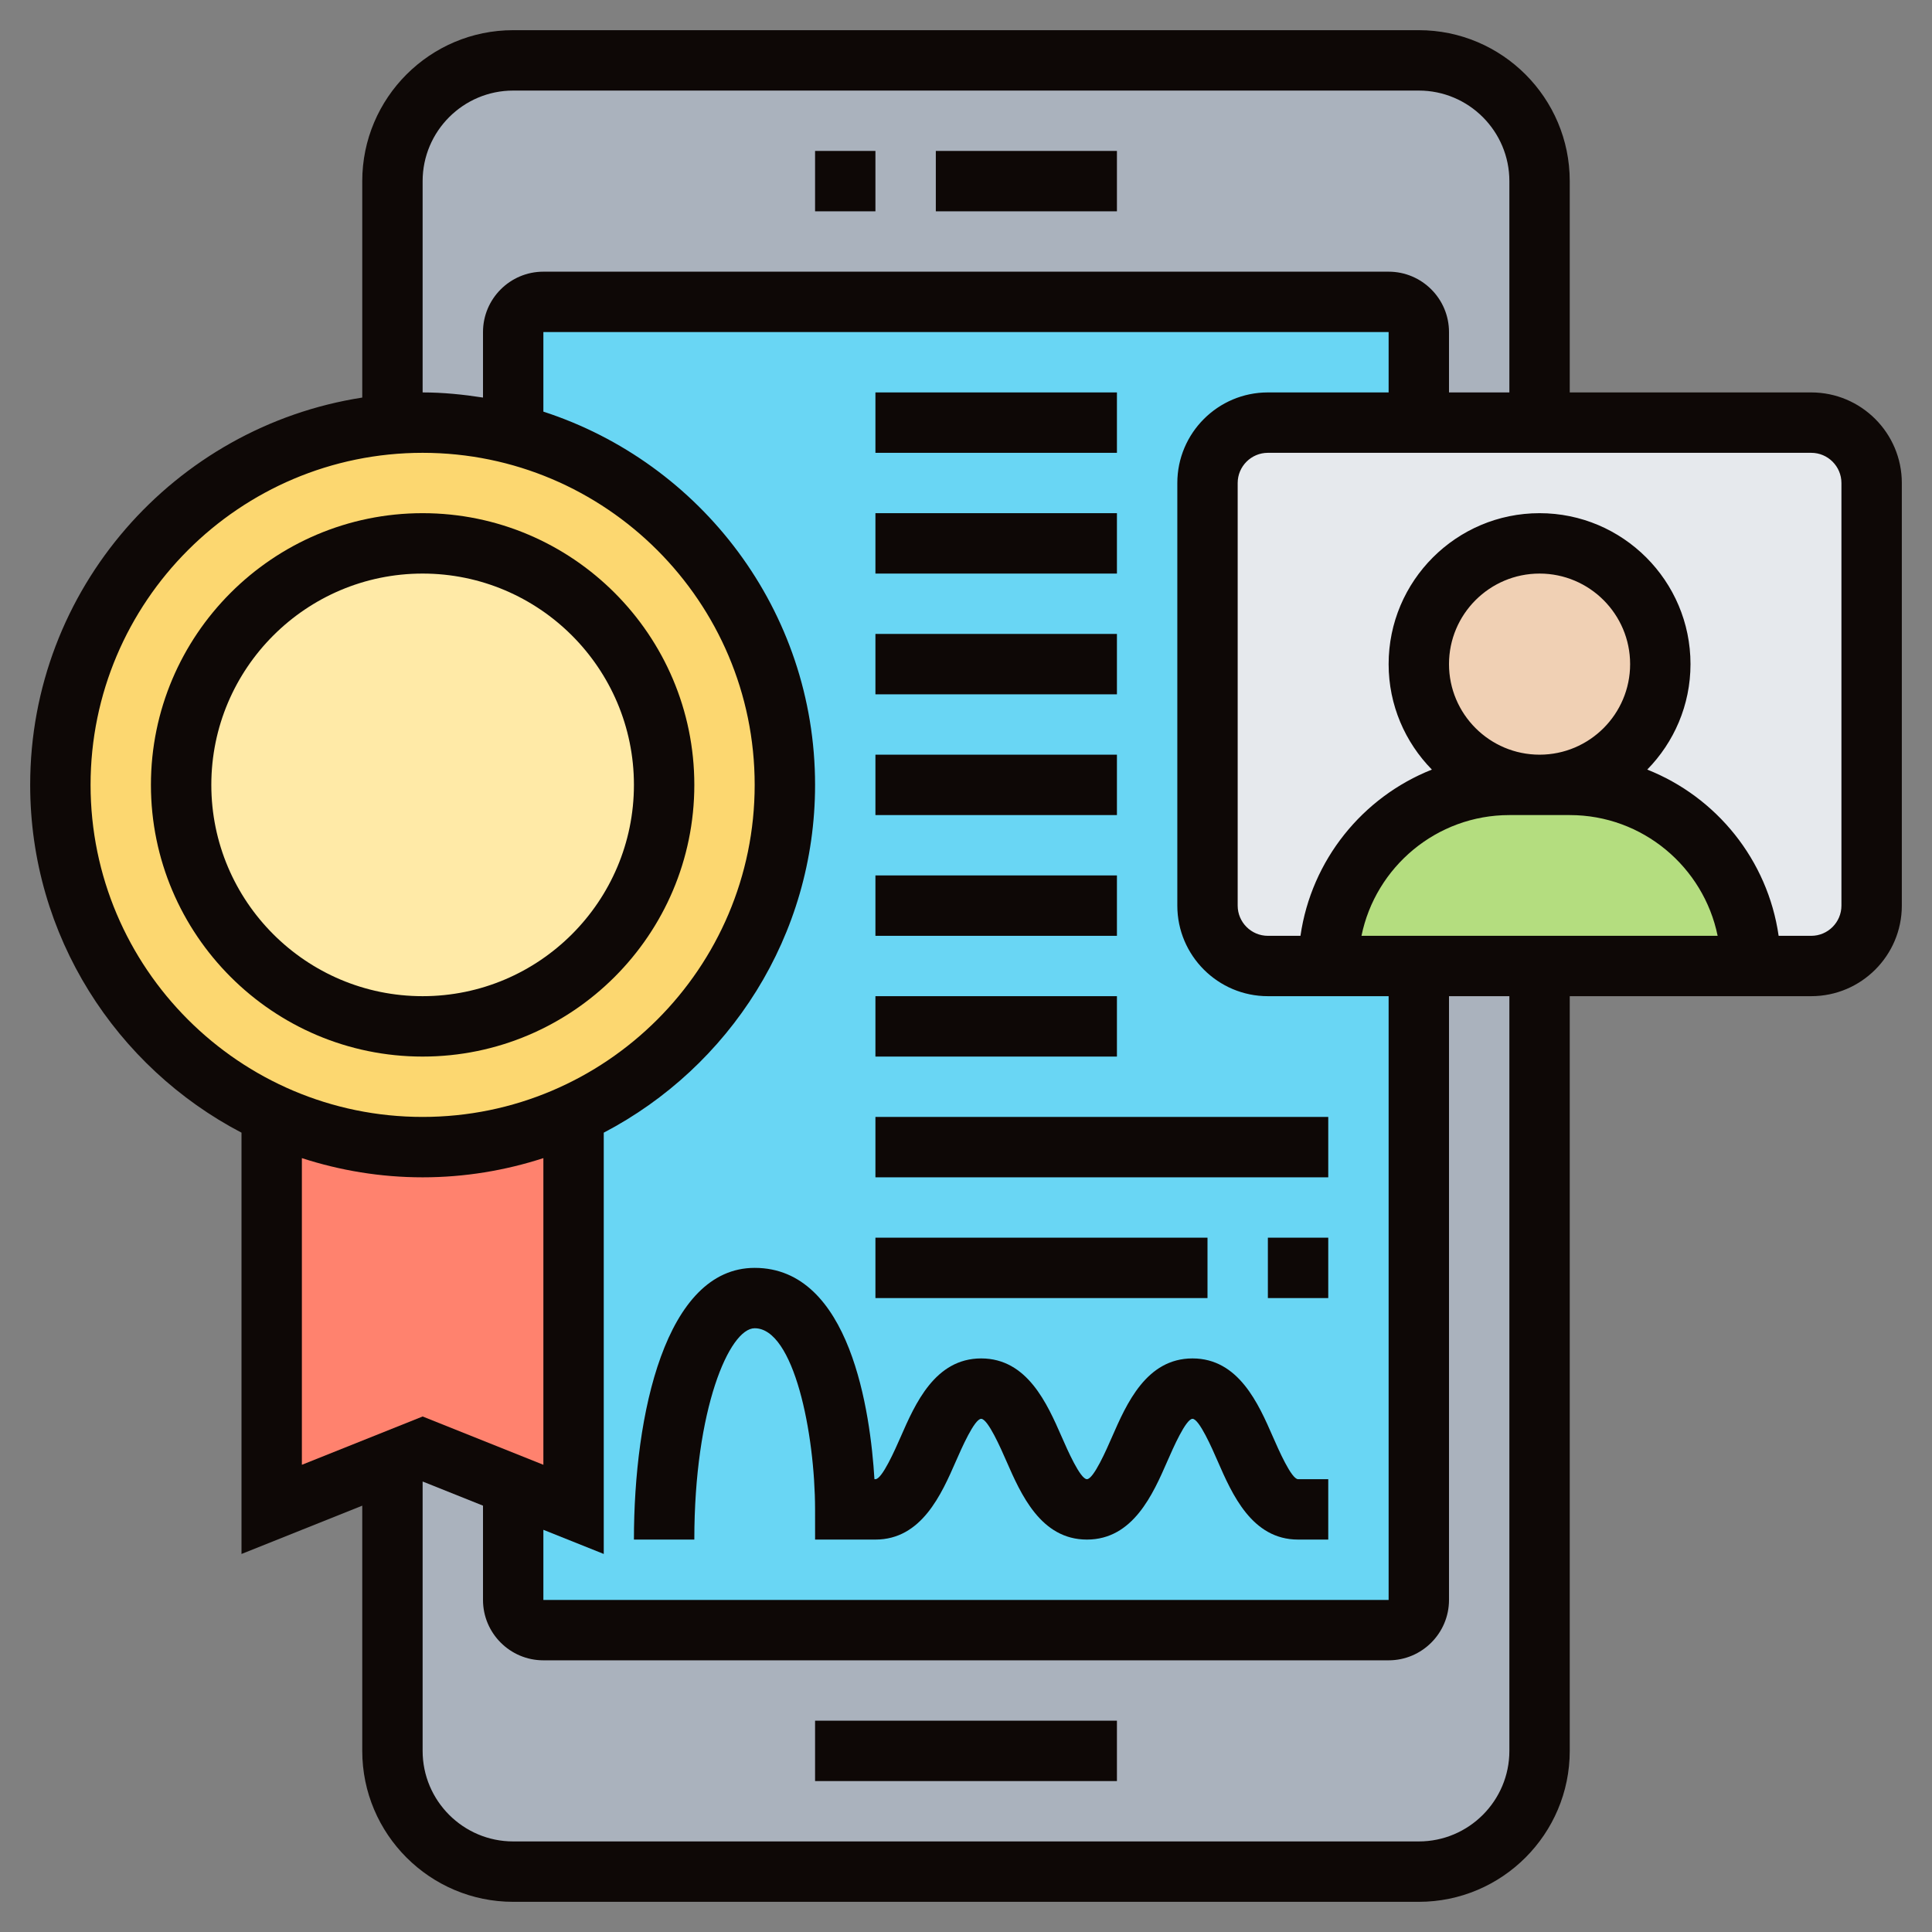 <svg width="100" height="100" viewBox="0 0 100 100" fill="none" xmlns="http://www.w3.org/2000/svg">
  <rect x="0" y="0" width="100" height="100" fill="#808080" stroke="none"/>
  <path d="M79.688 9.375V21.875H73.438V17.188C73.438 16.328 72.734 15.625 71.875 15.625H28.125C27.266 15.625 26.562 16.328 26.562 17.188V22.469C25.062 22.078 23.5 21.875 21.875 21.875C21.344 21.875 20.828 21.891 20.312 21.938V9.375C20.312 5.922 23.109 3.125 26.562 3.125H73.438C76.891 3.125 79.688 5.922 79.688 9.375Z" fill="#AAB2BD" />
  <path d="M79.688 50V90.625C79.688 94.078 76.891 96.875 73.438 96.875H26.562C23.109 96.875 20.312 94.078 20.312 90.625V75.625L21.875 75L26.562 76.875V82.812C26.562 83.672 27.266 84.375 28.125 84.375H34.375H71.875C72.734 84.375 73.438 83.672 73.438 82.812V78.125V50H79.688Z" fill="#AAB2BD" />
  <path d="M65.625 21.875H73.438V17.188C73.438 16.328 72.734 15.625 71.875 15.625H28.125C27.266 15.625 26.562 16.328 26.562 17.188V22.469C34.656 24.547 40.625 31.891 40.625 40.625C40.625 48.203 36.141 54.719 29.688 57.688V78.125L26.562 76.875V82.812C26.562 83.672 27.266 84.375 28.125 84.375H34.375H71.875C72.734 84.375 73.438 83.672 73.438 82.812V78.125V50H68.75H65.625C63.906 50 62.5 48.594 62.5 46.875V25C62.5 23.281 63.906 21.875 65.625 21.875Z" fill="#69D6F4" />
  <path d="M29.688 57.688V78.125L26.562 76.875L21.875 75L20.312 75.625L14.062 78.125V57.688C16.438 58.766 19.078 59.375 21.875 59.375C24.672 59.375 27.312 58.766 29.688 57.688Z" fill="#FF826E" />
  <path d="M26.562 22.469C34.656 24.547 40.625 31.891 40.625 40.625C40.625 48.203 36.141 54.719 29.688 57.688C27.312 58.766 24.672 59.375 21.875 59.375C19.078 59.375 16.438 58.766 14.062 57.688C7.609 54.719 3.125 48.203 3.125 40.625C3.125 30.797 10.688 22.734 20.312 21.953V21.938C20.828 21.891 21.344 21.875 21.875 21.875C23.5 21.875 25.062 22.078 26.562 22.469Z" fill="#FCD770" />
  <path d="M21.875 53.125C28.779 53.125 34.375 47.529 34.375 40.625C34.375 33.721 28.779 28.125 21.875 28.125C14.971 28.125 9.375 33.721 9.375 40.625C9.375 47.529 14.971 53.125 21.875 53.125Z" fill="#FFEAA7" />
  <path d="M96.875 25V46.875C96.875 48.594 95.469 50 93.75 50H90.625C90.625 44.828 86.422 40.625 81.25 40.625H79.688C83.141 40.625 85.938 37.828 85.938 34.375C85.938 30.922 83.141 28.125 79.688 28.125C76.234 28.125 73.438 30.922 73.438 34.375C73.438 37.828 76.234 40.625 79.688 40.625H78.125C72.953 40.625 68.75 44.828 68.75 50H65.625C63.906 50 62.5 48.594 62.5 46.875V25C62.5 23.281 63.906 21.875 65.625 21.875H73.438H79.688H93.75C95.469 21.875 96.875 23.281 96.875 25Z" fill="#E6E9ED" />
  <path d="M90.625 50H79.688H73.438H68.75C68.75 44.828 72.953 40.625 78.125 40.625H79.688H81.25C86.422 40.625 90.625 44.828 90.625 50Z" fill="#B4DD7F" />
  <path d="M79.688 40.625C83.139 40.625 85.938 37.827 85.938 34.375C85.938 30.923 83.139 28.125 79.688 28.125C76.236 28.125 73.438 30.923 73.438 34.375C73.438 37.827 76.236 40.625 79.688 40.625Z" fill="#F0D0B4" />
  <path d="M42.188 7.812H45.312V10.938H42.188V7.812Z" fill="#0E0806" />
  <path d="M48.438 7.812H57.812V10.938H48.438V7.812Z" fill="#0E0806" />
  <path d="M42.188 89.062H57.812V92.188H42.188V89.062Z" fill="#0E0806" />
  <path d="M35.938 40.625C35.938 32.872 29.628 26.562 21.875 26.562C14.122 26.562 7.812 32.872 7.812 40.625C7.812 48.378 14.122 54.688 21.875 54.688C29.628 54.688 35.938 48.378 35.938 40.625ZM10.938 40.625C10.938 34.594 15.844 29.688 21.875 29.688C27.906 29.688 32.812 34.594 32.812 40.625C32.812 46.656 27.906 51.562 21.875 51.562C15.844 51.562 10.938 46.656 10.938 40.625Z" fill="#0E0806" />
  <path d="M93.75 20.312H81.25V9.375C81.25 5.067 77.745 1.562 73.438 1.562H26.562C22.255 1.562 18.75 5.067 18.75 9.375V20.578C9.031 22.089 1.562 30.489 1.562 40.625C1.562 48.444 6.009 55.233 12.5 58.627V80.433L18.75 77.933V90.625C18.75 94.933 22.255 98.438 26.562 98.438H73.438C77.745 98.438 81.25 94.933 81.25 90.625V51.562H93.75C96.334 51.562 98.438 49.459 98.438 46.875V25C98.438 22.416 96.334 20.312 93.75 20.312ZM21.875 9.375C21.875 6.791 23.978 4.688 26.562 4.688H73.438C76.022 4.688 78.125 6.791 78.125 9.375V20.312H75V17.188C75 15.464 73.598 14.062 71.875 14.062H28.125C26.402 14.062 25 15.464 25 17.188V20.578C23.978 20.42 22.941 20.312 21.875 20.312V9.375ZM65.625 51.562H71.875V82.812H28.125V79.183L31.25 80.433V58.627C37.741 55.233 42.188 48.444 42.188 40.625C42.188 31.606 36.275 23.95 28.125 21.306V17.188H71.875V20.312H65.625C63.041 20.312 60.938 22.416 60.938 25V46.875C60.938 49.459 63.041 51.562 65.625 51.562ZM79.688 39.062C77.103 39.062 75 36.959 75 34.375C75 31.791 77.103 29.688 79.688 29.688C82.272 29.688 84.375 31.791 84.375 34.375C84.375 36.959 82.272 39.062 79.688 39.062ZM78.125 42.188H81.25C85.022 42.188 88.178 44.877 88.905 48.438H70.47C71.197 44.877 74.353 42.188 78.125 42.188ZM4.688 40.625C4.688 31.148 12.398 23.438 21.875 23.438C31.352 23.438 39.062 31.148 39.062 40.625C39.062 50.102 31.352 57.812 21.875 57.812C12.398 57.812 4.688 50.102 4.688 40.625ZM15.625 59.944C17.595 60.583 19.694 60.938 21.875 60.938C24.056 60.938 26.155 60.583 28.125 59.944V75.817L21.875 73.317L15.625 75.817V59.944ZM78.125 90.625C78.125 93.209 76.022 95.312 73.438 95.312H26.562C23.978 95.312 21.875 93.209 21.875 90.625V76.683L25 77.933V82.812C25 84.536 26.402 85.938 28.125 85.938H71.875C73.598 85.938 75 84.536 75 82.812V51.562H78.125V90.625ZM95.312 46.875C95.312 47.736 94.611 48.438 93.75 48.438H92.062C91.497 44.509 88.844 41.253 85.261 39.834C86.642 38.425 87.5 36.5 87.5 34.375C87.5 30.067 83.995 26.562 79.688 26.562C75.38 26.562 71.875 30.067 71.875 34.375C71.875 36.5 72.733 38.425 74.114 39.834C70.531 41.253 67.878 44.509 67.312 48.438H65.625C64.764 48.438 64.062 47.736 64.062 46.875V25C64.062 24.139 64.764 23.438 65.625 23.438H93.75C94.611 23.438 95.312 24.139 95.312 25V46.875Z" fill="#0E0806" />
  <path d="M65.888 74.375C65.139 72.661 64.112 70.312 61.723 70.312C59.336 70.312 58.309 72.659 57.559 74.373C57.273 75.03 56.603 76.562 56.259 76.562C55.913 76.562 55.241 75.028 54.955 74.373C54.203 72.659 53.175 70.312 50.786 70.312C48.397 70.312 47.369 72.659 46.619 74.373C46.331 75.028 45.659 76.562 45.312 76.562H45.261C45.053 73.128 44.03 65.625 39.062 65.625C34.448 65.625 32.812 73.2 32.812 79.688H35.938C35.938 72.911 37.758 68.75 39.062 68.75C41.095 68.75 42.183 74.195 42.188 78.125L42.189 79.688H45.312C47.702 79.688 48.73 77.341 49.48 75.627C49.767 74.972 50.439 73.438 50.786 73.438C51.133 73.438 51.805 74.972 52.091 75.627C52.842 77.341 53.87 79.688 56.259 79.688C58.648 79.688 59.675 77.341 60.425 75.625C60.711 74.97 61.381 73.438 61.725 73.438C62.069 73.438 62.739 74.97 63.025 75.627C63.773 77.341 64.8 79.688 67.188 79.688H68.75V76.562H67.188C66.844 76.562 66.175 75.03 65.888 74.375Z" fill="#0E0806" />
  <path d="M45.312 20.312H57.812V23.438H45.312V20.312Z" fill="#0E0806" />
  <path d="M45.312 26.562H57.812V29.688H45.312V26.562Z" fill="#0E0806" />
  <path d="M45.312 32.812H57.812V35.938H45.312V32.812Z" fill="#0E0806" />
  <path d="M45.312 39.062H57.812V42.188H45.312V39.062Z" fill="#0E0806" />
  <path d="M45.312 45.312H57.812V48.438H45.312V45.312Z" fill="#0E0806" />
  <path d="M45.312 51.562H57.812V54.688H45.312V51.562Z" fill="#0E0806" />
  <path d="M45.312 57.812H68.75V60.938H45.312V57.812Z" fill="#0E0806" />
  <path d="M65.625 64.062H68.75V67.188H65.625V64.062Z" fill="#0E0806" />
  <path d="M45.312 64.062H62.5V67.188H45.312V64.062Z" fill="#0E0806" />
</svg>